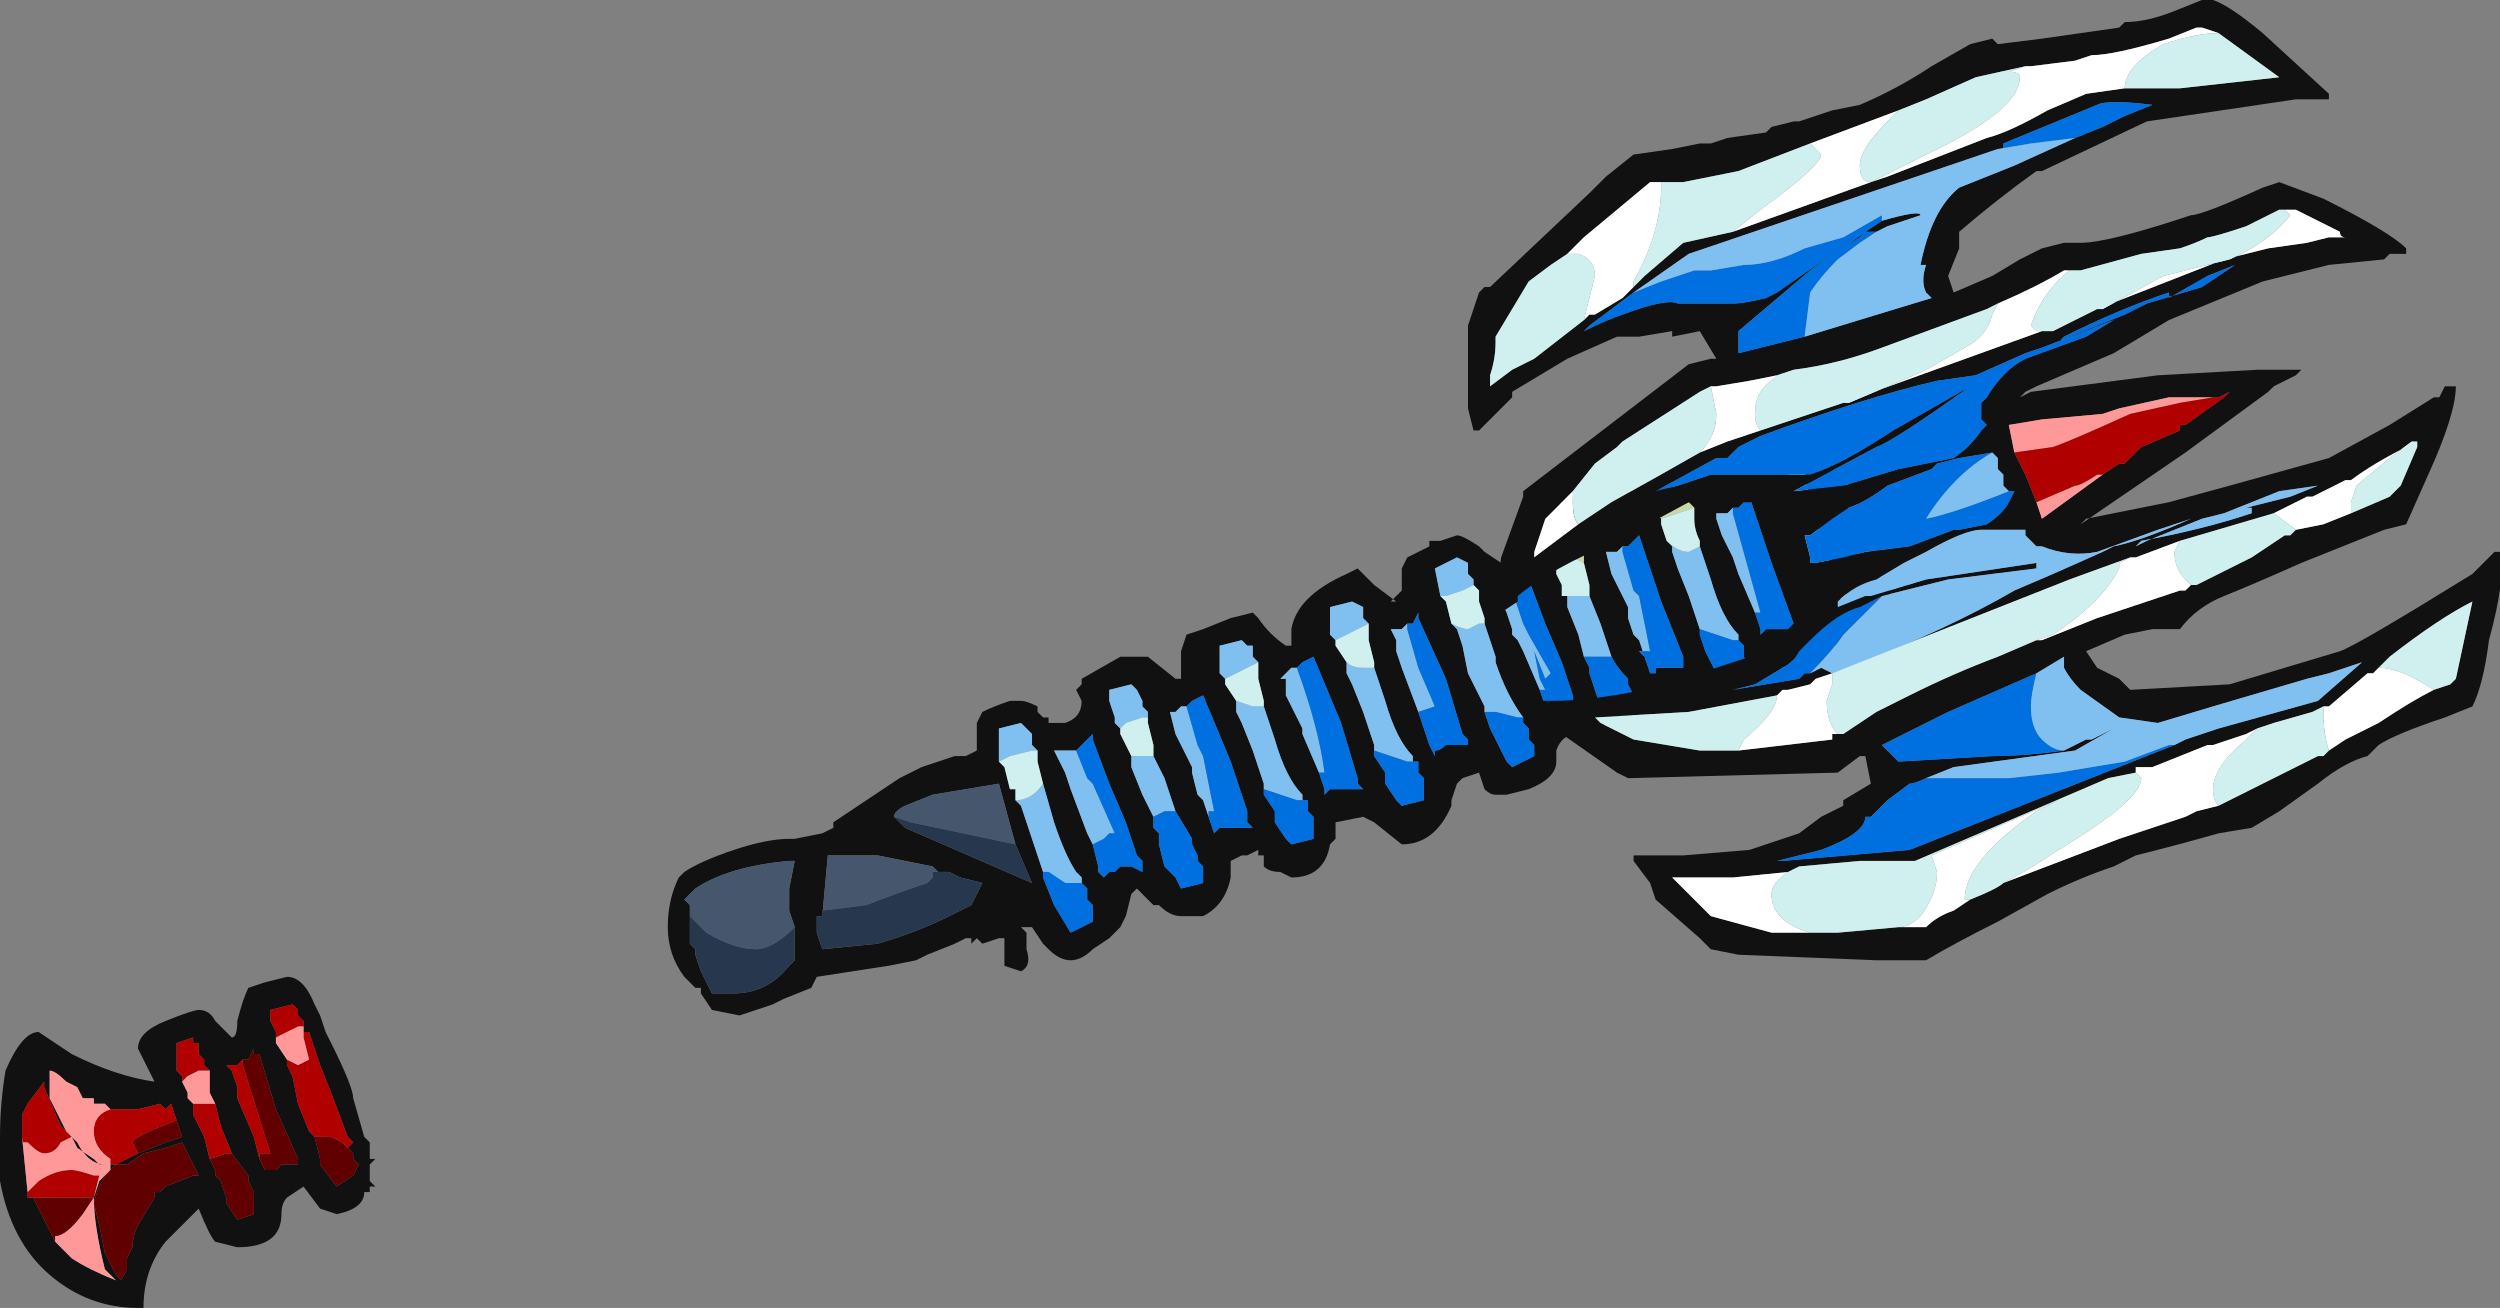 <?xml version="1.0" encoding="UTF-8" standalone="no"?>
<svg xmlns:ffdec="https://www.free-decompiler.com/flash" xmlns:xlink="http://www.w3.org/1999/xlink" ffdec:objectType="frame" height="82.95px" width="158.55px" xmlns="http://www.w3.org/2000/svg">
  <rect width="100%" height="100%" fill="#808080" stroke="none"/>
  <g transform="matrix(1.0, 0.0, 0.0, 1.0, 97.3, 44.45)">
    <use ffdec:characterId="158" height="11.85" transform="matrix(7.0, 0.0, 0.0, 7.0, -97.3, -44.45)" width="22.65" xlink:href="#shape0"/>
  </g>
  <defs>
    <g id="shape0" transform="matrix(1.0, 0.0, 0.0, 1.0, 13.9, 6.35)">
      <path d="M0.45 -1.85 L2.8 -2.1 2.9 -1.35 3.2 -1.05 3.3 -0.7 0.4 0.3 Q0.25 0.3 0.2 0.45 L0.2 0.55 Q0.2 0.7 -0.05 0.8 L-0.25 0.85 -0.35 0.85 Q-0.4 0.85 -0.45 0.8 L-0.5 0.65 -0.65 0.7 -0.7 0.75 -0.75 0.9 -0.75 0.95 Q-0.9 1.3 -1.2 1.3 L-1.45 1.1 -1.55 1.05 -1.8 1.1 -1.8 1.25 -1.85 1.3 Q-1.9 1.6 -2.2 1.6 L-2.3 1.55 Q-2.4 1.55 -2.45 1.5 L-2.45 1.4 -2.5 1.4 -2.5 1.35 -2.6 1.4 -2.65 1.4 -2.75 1.45 -2.75 1.6 Q-2.8 1.85 -3.0 1.95 L-3.2 1.95 Q-3.3 1.95 -3.4 1.85 L-3.45 1.85 -3.6 1.7 -3.65 1.75 -3.7 1.95 -3.75 2.05 -3.85 2.15 -4.0 2.25 Q-4.1 2.35 -4.2 2.35 -4.3 2.35 -4.4 2.25 L-4.45 2.2 -4.55 2.05 -4.65 2.05 -4.6 2.1 -4.6 2.25 Q-4.55 2.4 -4.65 2.45 L-4.8 2.4 -4.8 2.15 -4.85 2.15 -5.0 2.2 -5.05 2.15 -5.1 2.2 -5.1 2.15 -5.15 2.15 -5.25 2.2 -5.5 2.3 -5.6 2.35 -5.85 2.4 -6.5 2.5 -6.55 2.6 -6.8 2.7 -6.9 2.75 -7.2 2.85 -7.45 2.8 -7.55 2.65 -7.55 2.6 -7.6 2.6 -7.7 2.5 Q-7.85 2.3 -7.85 2.05 -7.85 1.8 -7.75 1.6 L-7.7 1.55 Q-7.55 1.45 -7.25 1.35 -6.95 1.25 -6.75 1.25 L-6.7 1.25 -6.45 1.2 -6.35 1.15 -6.35 1.1 -5.75 0.7 -5.55 0.6 -5.25 0.5 -5.15 0.5 -5.05 0.45 -5.05 0.2 -5.0 0.1 Q-4.9 0.05 -4.75 0.0 L-4.65 0.0 Q-4.6 0.0 -4.5 0.05 L-4.5 0.1 -4.45 0.15 -4.4 0.15 -4.4 0.2 -4.25 0.2 Q-4.1 0.15 -4.1 0.0 L-4.15 -0.1 -4.1 -0.15 -4.1 -0.2 -3.75 -0.4 -3.5 -0.4 -3.25 -0.2 -3.2 -0.2 -3.2 -0.45 -3.15 -0.6 -3.0 -0.65 -2.75 -0.75 -2.55 -0.8 -2.5 -0.75 Q-2.4 -0.6 -2.25 -0.5 L-2.2 -0.5 -2.2 -0.65 Q-2.15 -0.95 -1.7 -1.15 L-1.6 -1.2 -1.45 -1.05 -1.25 -0.9 -1.3 -0.9 -1.2 -1.0 -1.2 -1.2 -1.15 -1.3 -0.95 -1.4 -0.95 -1.45 -0.85 -1.45 -0.7 -1.5 Q-0.65 -1.5 -0.5 -1.4 L-0.45 -1.35 -0.3 -1.25 -0.2 -1.3 -0.05 -1.7 0.45 -1.85 M2.0 -0.8 L2.05 -0.65 2.05 -0.6 2.1 -0.65 2.35 -0.65 2.35 -0.7 2.15 -1.25 1.95 -1.85 1.85 -1.75 1.8 -1.75 1.75 -1.7 1.65 -1.7 1.65 -1.65 1.7 -1.5 1.8 -1.3 1.85 -1.15 2.0 -0.8 M2.15 -2.0 L2.2 -1.8 2.5 -1.0 2.85 -0.9 2.5 -1.75 2.45 -2.1 2.15 -2.0 M1.45 -1.75 L1.4 -1.8 1.1 -1.7 1.15 -1.65 1.15 -1.6 1.2 -1.45 1.25 -1.4 1.25 -1.35 1.3 -1.2 1.4 -0.95 1.5 -0.65 1.5 -0.6 1.55 -0.45 1.7 -0.15 1.95 -0.3 1.9 -0.4 1.9 -0.5 1.85 -0.55 1.85 -0.6 Q1.7 -0.75 1.6 -1.1 1.55 -1.25 1.5 -1.4 L1.5 -1.45 Q1.45 -1.55 1.45 -1.65 L1.45 -1.75 M0.8 -1.4 L0.75 -1.35 0.65 -1.35 0.7 -1.15 0.85 -0.85 0.85 -0.75 0.9 -0.6 0.95 -0.55 1.0 -0.4 1.05 -0.25 1.1 -0.25 1.1 -0.3 1.35 -0.3 1.35 -0.4 1.15 -0.9 0.95 -1.5 0.85 -1.4 0.8 -1.4 M0.45 -1.25 L0.45 -1.35 0.2 -1.2 0.2 -1.15 0.25 -1.05 0.25 -0.95 0.3 -0.95 0.3 -0.85 0.4 -0.6 0.45 -0.4 0.5 -0.3 0.5 -0.25 0.6 0.05 0.9 -0.05 0.85 -0.15 0.85 -0.2 Q0.75 -0.3 0.7 -0.4 L0.6 -0.7 0.5 -0.95 0.5 -1.05 0.45 -1.25 M0.05 -0.1 L0.1 0.05 0.35 0.05 0.35 -0.05 0.25 -0.35 0.1 -0.7 -0.05 -1.1 -0.2 -1.0 -0.3 -0.9 -0.25 -0.8 -0.2 -0.65 -0.2 -0.6 -0.15 -0.55 -0.1 -0.45 0.05 -0.1 M-0.45 0.1 L-0.4 0.25 -0.25 0.55 -0.2 0.6 0.0 0.5 0.0 0.4 -0.05 0.35 -0.05 0.25 -0.1 0.2 -0.1 0.15 Q-0.25 -0.05 -0.35 -0.35 L-0.35 -0.4 -0.45 -0.7 -0.45 -0.75 -0.5 -0.9 -0.5 -1.0 -0.55 -1.05 -0.55 -1.1 -0.6 -1.15 -0.6 -1.25 -0.7 -1.3 -0.9 -1.2 -0.85 -0.95 -0.8 -0.9 -0.75 -0.7 -0.7 -0.65 -0.65 -0.5 -0.6 -0.25 -0.45 0.05 -0.45 0.1 M-3.5 0.15 L-3.5 0.1 -3.55 0.05 -3.55 0.0 -3.6 -0.1 -3.65 -0.15 -3.85 -0.1 -3.85 0.0 -3.8 0.15 -3.8 0.2 -3.75 0.25 -3.75 0.3 -3.65 0.5 -3.65 0.6 -3.55 0.85 -3.45 1.05 -3.45 1.15 -3.4 1.2 -3.4 1.3 -3.35 1.5 -3.25 1.6 -3.2 1.7 -3.0 1.65 -3.0 1.5 -3.05 1.45 -3.05 1.4 -3.1 1.3 -3.1 1.25 -3.25 1.0 -3.35 0.7 -3.45 0.5 -3.45 0.4 -3.5 0.2 -3.5 0.15 M-2.95 1.05 L-2.9 1.2 -2.85 1.15 -2.55 1.15 -2.6 1.1 -2.6 1.0 -2.75 0.55 -3.0 -0.05 -3.1 0.0 -3.15 0.05 -3.2 0.05 -3.25 0.1 -3.3 0.1 -3.25 0.3 -3.1 0.6 -3.1 0.65 -3.05 0.85 -3.0 0.9 -2.95 1.05 M-2.5 -0.35 L-2.55 -0.4 -2.55 -0.5 -2.6 -0.5 -2.65 -0.55 -2.85 -0.5 -2.85 -0.25 -2.8 -0.2 -2.8 -0.15 -2.7 0.0 -2.7 0.1 -2.65 0.2 -2.55 0.45 -2.45 0.75 -2.45 0.8 -2.45 0.85 -2.35 1.0 -2.35 1.1 -2.25 1.25 -2.2 1.3 -2.0 1.25 -2.0 1.05 -2.05 1.0 -2.05 0.9 -2.1 0.9 -2.1 0.85 Q-2.25 0.7 -2.35 0.35 L-2.45 0.05 -2.45 0.0 -2.5 -0.2 -2.5 -0.35 M-2.15 -0.3 L-2.2 -0.3 -2.3 -0.2 -2.25 -0.2 -2.25 -0.05 -2.1 0.25 -2.1 0.3 -1.95 0.65 -1.9 0.8 -1.9 0.85 -1.85 0.8 -1.55 0.8 -1.6 0.75 -1.6 0.7 -1.75 0.2 -2.0 -0.4 -2.1 -0.35 -2.15 -0.3 M-1.5 -0.7 L-1.55 -0.75 -1.55 -0.85 -1.65 -0.9 -1.85 -0.85 -1.85 -0.6 -1.8 -0.55 -1.8 -0.5 -1.7 -0.35 -1.7 -0.25 -1.65 -0.15 -1.55 0.1 -1.45 0.4 -1.45 0.45 -1.45 0.5 -1.35 0.65 -1.35 0.75 -1.25 0.9 -1.2 0.95 -1.0 0.9 -1.0 0.7 -1.05 0.65 -1.05 0.55 -1.1 0.55 -1.1 0.5 Q-1.25 0.35 -1.35 0.0 L-1.45 -0.3 -1.45 -0.35 -1.5 -0.55 -1.5 -0.7 M-1.05 0.1 L-0.95 0.4 -0.9 0.5 -0.9 0.45 Q-0.85 0.45 -0.8 0.4 L-0.6 0.4 -0.6 0.35 -0.65 0.3 -0.8 -0.2 -1.05 -0.75 -1.05 -0.8 -1.1 -0.7 -1.15 -0.7 -1.2 -0.65 -1.3 -0.65 -1.25 -0.55 -1.25 -0.45 -1.2 -0.3 -1.05 0.1 M-4.0 1.3 L-3.95 1.5 -3.95 1.55 -3.9 1.6 -3.85 1.55 -3.8 1.55 -3.75 1.5 -3.65 1.5 -3.55 1.55 -3.55 1.45 -3.6 1.4 -3.7 1.1 -3.85 0.75 -4.0 0.35 -4.0 0.3 -4.15 0.45 -4.35 0.45 -4.25 0.65 -4.2 0.8 -4.05 1.2 -4.0 1.3 M-4.45 1.55 L-4.45 1.6 -4.35 1.85 -4.2 2.1 -4.0 2.0 -4.0 1.85 -4.05 1.8 -4.05 1.7 -4.1 1.65 -4.1 1.6 -4.15 1.55 Q-4.25 1.4 -4.35 1.1 L-4.45 0.75 -4.5 0.55 -4.5 0.45 -4.55 0.4 -4.55 0.3 -4.65 0.2 -4.85 0.25 -4.85 0.55 -4.8 0.6 -4.75 0.8 -4.7 0.8 -4.7 0.9 -4.65 0.95 -4.45 1.55 M-6.45 1.95 L-6.5 1.95 -6.5 2.1 -6.45 2.25 -5.95 2.2 Q-5.6 2.1 -5.3 1.95 L-5.1 1.85 -5.0 1.65 -5.2 1.6 -5.3 1.55 -5.4 1.55 -5.45 1.5 -5.95 1.4 -6.4 1.4 -6.45 1.95 M-5.8 1.05 L-5.7 1.15 -4.55 1.65 -4.7 1.3 -4.85 0.75 -5.45 0.85 -5.7 0.95 Q-5.8 1.0 -5.8 1.05 M-6.7 2.05 L-6.75 1.9 -6.75 1.7 -6.7 1.45 -6.75 1.45 Q-7.3 1.5 -7.6 1.7 L-7.7 1.8 -7.65 1.85 -7.65 2.0 -7.65 2.2 -7.6 2.25 -7.6 2.3 -7.55 2.45 -7.45 2.65 -7.25 2.65 Q-6.95 2.65 -6.75 2.4 L-6.7 2.35 -6.7 2.05 M-11.3 2.5 Q-11.15 2.5 -11.05 2.75 L-11.0 2.85 -10.95 3.0 -10.9 3.1 Q-10.7 3.5 -10.7 3.6 L-10.6 3.95 -10.55 4.0 -10.55 4.15 -10.5 4.15 -10.55 4.2 -10.55 4.35 -10.5 4.4 -10.55 4.4 -10.55 4.45 -10.6 4.45 Q-10.6 4.6 -10.85 4.65 L-11.0 4.6 -11.15 4.4 -11.3 4.5 Q-11.35 4.55 -11.35 4.65 -11.35 4.95 -11.75 4.95 L-11.95 4.9 Q-12.0 4.85 -12.1 4.6 L-12.4 4.9 Q-12.6 5.15 -12.6 5.5 L-12.65 5.5 Q-13.1 5.5 -13.45 5.2 -13.8 4.9 -13.9 4.35 L-13.9 3.95 Q-13.9 3.65 -13.85 3.35 -13.7 3.0 -13.55 3.0 L-13.25 3.2 Q-12.85 3.4 -12.5 3.45 L-12.65 3.15 Q-12.65 3.0 -12.4 2.9 -12.15 2.8 -12.1 2.8 -12.0 2.8 -11.95 2.9 L-11.8 3.05 Q-11.75 3.05 -11.75 2.9 -11.7 2.7 -11.65 2.6 L-11.5 2.55 -11.3 2.5 M-11.15 2.95 L-11.15 2.9 -11.2 2.85 -11.2 2.8 -11.25 2.75 -11.45 2.8 -11.45 2.9 -11.4 3.0 -11.4 3.05 -11.4 3.1 -11.3 3.25 -11.3 3.3 -11.25 3.4 -11.2 3.65 -11.1 3.9 -11.05 3.95 -11.0 4.15 -11.0 4.2 -10.85 4.4 -10.7 4.3 -10.65 4.2 -10.7 4.15 -10.7 4.1 -10.75 4.05 -10.7 4.0 -10.75 3.95 -10.9 3.55 -11.0 3.3 -11.1 3.0 -11.15 3.0 -11.15 2.95 M-11.55 4.15 L-11.5 4.25 -11.4 4.25 -11.35 4.2 -11.2 4.2 -11.2 4.15 -11.4 3.7 -11.55 3.2 -11.6 3.2 -11.6 3.15 -11.65 3.25 -11.7 3.25 -11.75 3.3 -11.85 3.3 -11.8 3.35 -11.75 3.5 -11.75 3.6 -11.6 3.95 -11.55 4.15 M-12.9 3.7 L-12.95 3.65 -13.05 3.65 -13.05 3.6 -13.15 3.6 -13.2 3.5 -13.3 3.45 Q-13.4 3.35 -13.45 3.35 L-13.45 3.6 -13.3 3.9 -13.2 4.0 Q-13.1 4.2 -12.95 4.2 L-12.9 4.2 -12.85 4.2 -12.65 4.1 -12.4 4.0 -12.25 3.95 -12.3 3.8 -12.35 3.65 -12.4 3.7 -12.45 3.65 -12.65 3.7 -12.9 3.7 M-13.25 3.95 L-13.35 3.85 -13.5 3.5 -13.5 3.45 -13.65 3.65 -13.7 3.75 -13.7 3.95 -13.65 4.45 -13.65 4.5 -13.6 4.5 -13.4 4.9 -13.25 5.05 Q-13.1 5.15 -12.85 5.25 L-12.95 5.15 Q-13.05 4.75 -13.05 4.5 L-13.0 4.35 -12.9 4.25 -12.9 4.2 -13.0 4.2 -13.05 4.15 -13.2 4.05 -13.25 3.95 M-12.0 3.35 L-12.05 3.3 -12.05 3.25 -12.1 3.2 -12.1 3.1 -12.15 3.1 -12.15 3.05 -12.3 3.1 -12.3 3.35 -12.25 3.4 -12.25 3.45 -12.2 3.55 -12.2 3.6 -12.15 3.65 -12.15 3.75 -12.05 3.95 -12.0 4.15 -11.95 4.25 -11.95 4.3 -11.9 4.35 -11.85 4.5 -11.85 4.55 -11.75 4.7 -11.6 4.65 -11.6 4.45 -11.65 4.35 -11.65 4.3 -11.8 4.1 -11.9 3.85 -11.95 3.65 -12.0 3.55 -12.0 3.35 M-12.15 4.3 L-12.1 4.3 -12.25 4.0 -12.4 4.05 -12.6 4.1 -12.75 4.2 -12.85 4.2 -12.9 4.25 Q-13.0 4.35 -13.05 4.55 L-13.0 4.75 -12.95 5.0 -12.85 5.2 -12.8 5.25 -12.75 5.15 -12.75 5.05 -12.7 4.95 Q-12.7 4.85 -12.65 4.75 L-12.5 4.5 -12.5 4.45 -12.45 4.45 -12.4 4.4 -12.15 4.3" fill="#111111" fill-rule="evenodd" stroke="none"/>
      <path d="M2.9 -1.35 L2.8 -2.1 2.9 -1.35 M2.15 -2.0 L2.45 -2.1 2.15 -2.0 M2.5 -1.75 L2.85 -0.9 2.5 -1.0 2.2 -1.8 2.5 -1.75 M1.15 -1.65 L1.1 -1.7 1.4 -1.8 1.45 -1.75 1.15 -1.65 M0.2 -1.2 L0.45 -1.35 0.45 -1.25 0.35 -1.3 0.25 -1.25 0.2 -1.2" fill="#c7d7a8" fill-rule="evenodd" stroke="none"/>
      <path d="M0.45 -1.85 L-0.05 -1.7 0.45 -1.85 M3.2 -1.05 L2.9 -1.35 2.8 -2.1 3.2 -1.05 M2.85 -0.9 L2.5 -1.0 2.85 -0.9" fill="#a9c27a" fill-rule="evenodd" stroke="none"/>
      <path d="M2.2 -1.8 L2.15 -2.0 2.45 -2.1 2.5 -1.75 2.2 -1.8" fill="#e7f3cb" fill-rule="evenodd" stroke="none"/>
      <path d="M2.0 -0.8 L1.85 -1.15 1.8 -1.3 1.7 -1.5 1.65 -1.65 1.65 -1.7 1.75 -1.7 1.8 -1.75 1.8 -1.7 2.05 -0.8 2.0 -0.8 M1.5 -1.4 Q1.55 -1.25 1.6 -1.1 1.7 -0.75 1.85 -0.6 L1.85 -0.55 1.8 -0.55 1.5 -0.65 1.4 -0.95 1.3 -1.2 1.25 -1.35 1.25 -1.4 1.2 -1.45 Q1.3 -1.35 1.4 -1.35 L1.5 -1.4 M0.8 -1.4 L0.8 -1.35 0.9 -1.0 0.95 -0.95 1.05 -0.45 0.95 -0.45 1.0 -0.4 0.95 -0.55 0.9 -0.6 0.85 -0.75 0.85 -0.85 0.7 -1.15 0.65 -1.35 0.75 -1.35 0.8 -1.4 M0.5 -0.95 L0.6 -0.7 0.7 -0.4 0.45 -0.4 0.4 -0.6 0.3 -0.85 0.3 -0.95 0.5 -0.95 M-0.2 -1.0 L-0.1 -0.7 -0.05 -0.6 0.15 -0.25 0.1 -0.2 0.0 -0.45 0.05 -0.2 0.1 -0.1 0.05 -0.1 -0.1 -0.45 -0.15 -0.55 -0.2 -0.6 -0.2 -0.65 -0.25 -0.8 -0.3 -0.9 -0.2 -1.0 M-0.45 0.1 L-0.45 0.05 -0.6 -0.25 -0.65 -0.5 -0.7 -0.65 -0.75 -0.7 Q-0.65 -0.65 -0.6 -0.65 L-0.5 -0.7 -0.45 -0.7 -0.35 -0.4 -0.35 -0.35 Q-0.25 -0.05 -0.1 0.15 L-0.15 0.15 -0.35 0.1 -0.45 0.1 M-0.85 -0.95 L-0.9 -1.2 -0.7 -1.3 -0.6 -1.25 -0.6 -1.15 -0.55 -1.1 -0.55 -1.05 -0.65 -1.0 -0.8 -0.95 -0.85 -0.95 M-3.75 0.25 L-3.8 0.2 -3.8 0.15 -3.85 0.0 -3.85 -0.1 -3.65 -0.15 -3.6 -0.1 -3.55 0.0 -3.55 0.05 -3.5 0.1 -3.5 0.15 -3.55 0.15 -3.7 0.2 -3.75 0.25 M-3.45 0.5 L-3.35 0.7 -3.25 1.0 -3.35 1.0 -3.45 1.05 -3.55 0.85 -3.65 0.6 -3.65 0.5 -3.45 0.5 M-2.95 1.05 L-3.0 0.9 -3.05 0.85 -3.1 0.65 -3.1 0.6 -3.25 0.3 -3.3 0.1 -3.25 0.1 -3.2 0.05 -3.15 0.05 -3.05 0.4 -3.0 0.5 -2.9 1.0 -2.95 1.0 -2.95 1.05 M-2.8 -0.2 L-2.85 -0.25 -2.85 -0.5 -2.65 -0.55 -2.6 -0.5 -2.55 -0.5 -2.55 -0.4 -2.5 -0.35 -2.8 -0.2 M-2.45 0.05 L-2.35 0.35 Q-2.25 0.7 -2.1 0.85 L-2.1 0.9 -2.15 0.9 -2.45 0.8 -2.45 0.75 -2.55 0.45 -2.65 0.2 -2.7 0.1 -2.7 0.0 -2.55 0.05 -2.45 0.05 M-2.1 0.25 L-2.25 -0.05 -2.25 -0.2 -2.3 -0.2 -2.2 -0.3 -2.15 -0.3 Q-1.95 0.25 -1.9 0.65 L-1.95 0.65 -2.1 0.3 -2.1 0.25 M-1.5 -0.7 L-1.8 -0.55 -1.85 -0.6 -1.85 -0.85 -1.65 -0.9 -1.55 -0.85 -1.55 -0.75 -1.5 -0.7 M-1.7 -0.35 Q-1.65 -0.3 -1.55 -0.3 L-1.45 -0.3 -1.35 0.0 Q-1.25 0.35 -1.1 0.5 L-1.1 0.55 -1.15 0.55 -1.45 0.45 -1.45 0.4 -1.55 0.1 -1.65 -0.15 -1.7 -0.25 -1.7 -0.35 M-1.05 0.1 L-1.2 -0.3 -1.25 -0.45 -1.25 -0.55 -1.3 -0.65 -1.2 -0.65 -1.15 -0.7 -1.15 -0.65 -1.05 -0.3 -0.9 0.05 -1.05 0.1 M-4.0 1.3 L-4.05 1.2 -4.2 0.8 -4.25 0.65 -4.35 0.45 -4.15 0.45 -4.05 0.7 -4.0 0.75 -3.8 1.2 -3.85 1.2 -3.9 1.25 -4.0 1.3 M-4.45 1.55 L-4.65 0.95 -4.7 0.9 Q-4.55 0.9 -4.45 0.75 L-4.35 1.1 Q-4.25 1.4 -4.15 1.55 L-4.1 1.6 -4.1 1.65 -4.25 1.65 -4.4 1.55 -4.45 1.55 M-4.85 0.55 L-4.85 0.25 -4.65 0.2 -4.55 0.3 -4.55 0.4 -4.5 0.45 -4.55 0.45 -4.75 0.5 -4.85 0.55" fill="#80c0f0" fill-rule="evenodd" stroke="none"/>
      <path d="M1.45 -1.75 L1.45 -1.65 Q1.45 -1.55 1.5 -1.45 L1.5 -1.4 1.4 -1.35 Q1.3 -1.35 1.2 -1.45 L1.15 -1.6 1.15 -1.65 1.45 -1.75 M0.45 -1.25 L0.5 -1.05 0.5 -0.95 0.3 -0.95 0.25 -0.95 0.25 -1.05 0.2 -1.15 0.2 -1.2 0.25 -1.25 0.35 -1.3 0.45 -1.25 M-0.75 -0.7 L-0.8 -0.9 -0.85 -0.95 -0.8 -0.95 -0.65 -1.0 -0.55 -1.05 -0.5 -1.0 -0.5 -0.9 -0.45 -0.75 -0.45 -0.7 -0.5 -0.7 -0.6 -0.65 Q-0.65 -0.65 -0.75 -0.7 M-3.5 0.15 L-3.5 0.2 -3.45 0.4 -3.45 0.5 -3.65 0.5 -3.75 0.3 -3.75 0.25 -3.7 0.2 -3.55 0.15 -3.5 0.15 M-2.5 -0.35 L-2.5 -0.2 -2.45 0.0 -2.45 0.05 -2.55 0.05 -2.7 0.0 -2.8 -0.15 -2.8 -0.2 -2.5 -0.35 M-1.8 -0.55 L-1.5 -0.7 -1.5 -0.55 -1.45 -0.35 -1.45 -0.3 -1.55 -0.3 Q-1.65 -0.3 -1.7 -0.35 L-1.8 -0.5 -1.8 -0.55 M-4.7 0.9 L-4.7 0.8 -4.75 0.8 -4.8 0.6 -4.85 0.55 -4.75 0.5 -4.55 0.45 -4.5 0.45 -4.5 0.55 -4.45 0.75 Q-4.55 0.9 -4.7 0.9" fill="#d0f0f0" fill-rule="evenodd" stroke="none"/>
      <path d="M1.8 -1.75 L1.85 -1.75 1.95 -1.85 2.15 -1.25 2.35 -0.7 2.35 -0.65 2.1 -0.65 2.05 -0.6 2.05 -0.65 2.0 -0.8 2.05 -0.8 1.8 -1.7 1.8 -1.75 M1.85 -0.55 L1.9 -0.5 1.9 -0.4 1.95 -0.3 1.7 -0.15 1.55 -0.45 1.5 -0.6 1.5 -0.65 1.8 -0.55 1.85 -0.55 M1.0 -0.4 L0.95 -0.45 1.05 -0.45 0.95 -0.95 0.9 -1.0 0.8 -1.35 0.8 -1.4 0.85 -1.4 0.95 -1.5 1.15 -0.9 1.35 -0.4 1.35 -0.3 1.1 -0.3 1.1 -0.25 1.05 -0.25 1.0 -0.4 M0.7 -0.4 Q0.75 -0.3 0.85 -0.2 L0.85 -0.15 0.9 -0.05 0.6 0.05 0.5 -0.25 0.5 -0.3 0.45 -0.4 0.7 -0.4 M0.05 -0.1 L0.1 -0.1 0.05 -0.2 0.0 -0.45 0.1 -0.2 0.15 -0.25 -0.05 -0.6 -0.1 -0.7 -0.2 -1.0 -0.05 -1.1 0.1 -0.7 0.25 -0.35 0.35 -0.05 0.35 0.05 0.1 0.05 0.05 -0.1 M-0.1 0.15 L-0.1 0.2 -0.05 0.25 -0.05 0.35 0.0 0.4 0.0 0.5 -0.2 0.6 -0.25 0.55 -0.4 0.25 -0.45 0.1 -0.35 0.1 -0.15 0.15 -0.1 0.15 M-3.25 1.0 L-3.1 1.25 -3.1 1.3 -3.05 1.4 -3.05 1.45 -3.0 1.5 -3.0 1.65 -3.2 1.7 -3.25 1.6 -3.35 1.5 -3.4 1.3 -3.4 1.2 -3.45 1.15 -3.45 1.05 -3.35 1.0 -3.25 1.0 M-3.15 0.05 L-3.1 0.0 -3.0 -0.05 -2.75 0.55 -2.6 1.0 -2.6 1.1 -2.55 1.15 -2.85 1.15 -2.9 1.2 -2.95 1.05 -2.95 1.0 -2.9 1.0 -3.0 0.5 -3.05 0.4 -3.15 0.05 M-2.1 0.9 L-2.05 0.9 -2.05 1.0 -2.0 1.05 -2.0 1.25 -2.2 1.3 -2.25 1.25 -2.35 1.1 -2.35 1.0 -2.45 0.85 -2.45 0.8 -2.15 0.9 -2.1 0.9 M-1.95 0.65 L-1.9 0.65 Q-1.95 0.25 -2.15 -0.3 L-2.1 -0.35 -2.0 -0.4 -1.75 0.2 -1.6 0.7 -1.6 0.75 -1.55 0.8 -1.85 0.8 -1.9 0.85 -1.9 0.8 -1.95 0.65 M-1.15 -0.7 L-1.1 -0.7 -1.05 -0.8 -1.05 -0.75 -0.8 -0.2 -0.65 0.3 -0.6 0.35 -0.6 0.4 -0.8 0.4 Q-0.85 0.45 -0.9 0.45 L-0.9 0.5 -0.95 0.4 -1.05 0.1 -0.9 0.05 -1.05 -0.3 -1.15 -0.65 -1.15 -0.7 M-1.1 0.55 L-1.05 0.55 -1.05 0.65 -1.0 0.7 -1.0 0.9 -1.2 0.95 -1.25 0.9 -1.35 0.75 -1.35 0.65 -1.45 0.5 -1.45 0.45 -1.15 0.55 -1.1 0.55 M-4.15 0.45 L-4.0 0.3 -4.0 0.35 -3.85 0.75 -3.7 1.1 -3.6 1.4 -3.55 1.45 -3.55 1.55 -3.65 1.5 -3.75 1.5 -3.8 1.55 -3.85 1.55 -3.9 1.6 -3.95 1.55 -3.95 1.5 -4.0 1.3 -3.9 1.25 -3.85 1.2 -3.8 1.2 -4.0 0.75 -4.05 0.7 -4.15 0.45 M-4.1 1.65 L-4.05 1.7 -4.05 1.8 -4.0 1.85 -4.0 2.0 -4.2 2.1 -4.35 1.85 -4.45 1.6 -4.45 1.55 -4.4 1.55 -4.25 1.65 -4.1 1.65" fill="#0070e0" fill-rule="evenodd" stroke="none"/>
      <path d="M-10.75 4.05 L-10.7 4.1 -10.7 4.15 -10.65 4.2 -10.7 4.3 -10.85 4.4 -11.0 4.2 -11.0 4.15 -11.05 3.95 -10.9 3.95 -10.8 4.0 -10.75 4.05 M-11.7 3.25 L-11.65 3.25 -11.6 3.15 -11.6 3.2 -11.55 3.2 -11.4 3.7 -11.2 4.15 -11.2 4.2 -11.35 4.2 -11.4 4.25 -11.5 4.25 -11.55 4.15 -11.55 4.1 -11.45 4.1 -11.7 3.3 -11.7 3.25 M-12.3 3.8 L-12.25 3.95 -12.4 4.0 -12.65 4.1 -12.7 4.0 Q-12.7 3.95 -12.3 3.8 M-13.4 4.9 L-13.6 4.5 -13.05 4.5 -13.15 4.65 Q-13.3 4.85 -13.4 4.85 L-13.4 4.9 M-11.8 4.1 L-11.65 4.3 -11.65 4.35 -11.6 4.45 -11.6 4.65 -11.75 4.7 -11.85 4.55 -11.85 4.5 -11.9 4.35 -11.95 4.3 -11.95 4.25 -12.0 4.15 -11.85 4.1 -11.8 4.1 M-12.15 4.3 L-12.4 4.4 -12.45 4.45 -12.5 4.45 -12.5 4.5 -12.65 4.75 Q-12.7 4.85 -12.7 4.95 L-12.75 5.05 -12.75 5.15 -12.8 5.25 -12.85 5.2 -12.95 5.0 -13.0 4.75 -13.05 4.55 Q-13.0 4.35 -12.9 4.25 L-12.85 4.2 -12.75 4.2 -12.6 4.1 -12.4 4.05 -12.25 4.0 -12.1 4.3 -12.15 4.3" fill="#600000" fill-rule="evenodd" stroke="none"/>
      <path d="M-11.4 3.05 L-11.4 3.0 -11.45 2.9 -11.45 2.8 -11.25 2.75 -11.2 2.8 -11.2 2.85 -11.15 2.9 -11.15 2.95 -11.2 2.95 -11.4 3.05 M-11.1 3.0 L-11.0 3.3 -10.9 3.55 -10.75 3.95 -10.7 4.0 -10.75 4.05 -10.8 4.0 -10.9 3.95 -11.05 3.95 -11.1 3.9 -11.2 3.65 -11.25 3.4 -11.3 3.3 -11.3 3.25 -11.2 3.3 -11.1 3.25 -11.15 3.05 -11.15 3.0 -11.1 3.0 M-11.55 4.15 L-11.6 3.95 -11.75 3.6 -11.75 3.5 -11.8 3.35 -11.85 3.3 -11.75 3.3 -11.7 3.25 -11.7 3.3 -11.45 4.1 -11.55 4.1 -11.55 4.15 M-12.9 3.7 L-12.65 3.7 -12.45 3.65 -12.4 3.7 -12.35 3.65 -12.3 3.8 Q-12.7 3.95 -12.7 4.0 L-12.65 4.1 -12.85 4.2 -12.9 4.2 -12.9 4.15 Q-13.05 4.05 -13.05 3.9 -13.05 3.75 -12.9 3.7 M-13.7 3.95 L-13.7 3.75 -13.65 3.65 -13.5 3.45 -13.5 3.5 -13.35 3.85 -13.25 3.95 -13.35 4.0 Q-13.4 4.1 -13.5 4.1 -13.55 4.1 -13.65 4.0 L-13.7 4.0 -13.7 3.95 M-13.6 4.5 L-13.65 4.5 -13.65 4.45 -13.55 4.35 Q-13.4 4.25 -13.25 4.25 -13.2 4.25 -13.05 4.3 L-13.0 4.3 -13.05 4.5 -13.6 4.5 M-12.25 3.45 L-12.25 3.4 -12.3 3.35 -12.3 3.1 -12.15 3.05 -12.15 3.1 -12.1 3.1 -12.1 3.2 -12.05 3.25 -12.05 3.3 -12.0 3.35 -12.1 3.35 -12.2 3.4 -12.25 3.45 M-11.95 3.65 L-11.9 3.85 -11.8 4.1 -11.85 4.1 -12.0 4.15 -12.05 3.95 -12.15 3.75 -12.15 3.65 -11.95 3.65" fill="#b00000" fill-rule="evenodd" stroke="none"/>
      <path d="M-11.15 2.95 L-11.15 3.0 -11.1 3.0 -11.15 3.0 -11.15 3.05 -11.1 3.25 -11.2 3.3 -11.3 3.25 -11.4 3.1 -11.4 3.05 -11.2 2.95 -11.15 2.95 M-12.9 4.2 L-12.95 4.2 Q-13.1 4.2 -13.2 4.0 L-13.3 3.9 -13.45 3.6 -13.45 3.35 Q-13.4 3.35 -13.3 3.45 L-13.2 3.5 -13.15 3.6 -13.05 3.6 -13.05 3.65 -12.95 3.65 -12.9 3.7 Q-13.05 3.75 -13.05 3.9 -13.05 4.05 -12.9 4.15 L-12.9 4.2 -12.9 4.25 -13.0 4.35 -13.05 4.5 Q-13.05 4.75 -12.95 5.15 L-12.85 5.25 Q-13.1 5.15 -13.25 5.05 L-13.4 4.9 -13.4 4.85 Q-13.3 4.85 -13.15 4.65 L-13.05 4.5 -13.0 4.3 -13.05 4.3 Q-13.2 4.25 -13.25 4.25 -13.4 4.25 -13.55 4.35 L-13.65 4.45 -13.7 3.95 -13.7 4.0 -13.65 4.0 Q-13.55 4.1 -13.5 4.1 -13.4 4.1 -13.35 4.0 L-13.25 3.95 -13.2 4.05 -13.05 4.15 -13.0 4.2 -12.9 4.2 M-12.0 3.35 L-12.0 3.55 -11.95 3.65 -12.15 3.65 -12.2 3.6 -12.2 3.55 -12.25 3.45 -12.2 3.4 -12.1 3.35 -12.0 3.35" fill="#ff9999" fill-rule="evenodd" stroke="none"/>
      <path d="M-5.4 1.55 L-5.45 1.55 -5.45 1.6 -5.5 1.65 Q-5.8 1.75 -6.05 1.85 L-6.45 1.9 -6.45 1.95 -6.4 1.4 -5.95 1.4 -5.45 1.5 -5.4 1.55 M-4.7 1.3 L-5.65 1.1 -5.8 1.05 Q-5.8 1.0 -5.7 0.95 L-5.45 0.85 -4.85 0.75 -4.7 1.3 M-7.65 2.0 L-7.65 1.85 -7.7 1.8 -7.6 1.7 Q-7.3 1.5 -6.75 1.45 L-6.7 1.45 -6.75 1.7 -6.75 1.9 -6.7 2.05 Q-6.9 2.25 -7.05 2.25 -7.25 2.25 -7.5 2.1 L-7.65 1.95 -7.65 2.0" fill="#46576d" fill-rule="evenodd" stroke="none"/>
      <path d="M-6.45 1.95 L-6.45 1.9 -6.05 1.85 Q-5.8 1.75 -5.5 1.65 L-5.45 1.6 -5.45 1.55 -5.4 1.55 -5.3 1.55 -5.2 1.6 -5.0 1.65 -5.1 1.85 -5.3 1.95 Q-5.6 2.1 -5.95 2.2 L-6.45 2.25 -6.5 2.1 -6.5 1.95 -6.45 1.95 M-4.7 1.3 L-4.55 1.65 -5.7 1.15 -5.8 1.05 -5.65 1.1 -4.7 1.3 M-6.7 2.05 L-6.7 2.35 -6.75 2.4 Q-6.95 2.65 -7.25 2.65 L-7.45 2.65 -7.55 2.45 -7.6 2.3 -7.6 2.25 -7.65 2.2 -7.65 2.0 -7.65 1.95 -7.5 2.1 Q-7.25 2.25 -7.05 2.25 -6.9 2.25 -6.7 2.05" fill="#27384e" fill-rule="evenodd" stroke="none"/>
      <path d="M6.2 -6.05 L6.05 -6.1 6.0 -6.1 5.75 -6.0 Q5.25 -5.85 5.05 -5.85 L4.9 -5.8 4.5 -5.75 4.45 -5.75 4.0 -5.65 3.55 -5.45 3.3 -5.35 2.5 -5.05 1.85 -4.8 1.35 -4.7 1.15 -4.7 1.05 -4.7 0.45 -4.2 0.3 -4.05 0.15 -3.95 -0.05 -3.8 -0.35 -3.3 -0.35 -3.25 Q-0.35 -3.1 -0.4 -2.95 L-0.4 -2.85 -0.2 -3.0 0.0 -3.1 0.45 -3.45 0.5 -3.5 0.55 -3.5 0.8 -3.65 0.9 -3.75 1.0 -3.85 1.35 -4.15 1.8 -4.25 3.05 -4.7 3.2 -4.75 4.1 -5.1 Q4.3 -5.15 4.65 -5.35 L5.0 -5.5 5.35 -5.55 5.85 -5.55 6.75 -5.65 6.2 -6.05 M4.9 -5.1 L5.15 -5.2 5.35 -5.3 5.6 -5.4 Q5.2 -5.45 5.1 -5.4 L4.25 -5.05 4.25 -5.0 4.2 -5.0 1.4 -4.05 0.9 -3.7 0.5 -3.4 0.45 -3.35 Q0.65 -3.45 0.8 -3.5 1.2 -3.65 1.3 -3.6 L1.8 -3.6 Q1.9 -3.6 2.1 -3.65 L2.2 -3.7 2.7 -4.05 2.5 -3.9 1.85 -3.35 1.85 -3.15 2.45 -3.3 3.6 -3.65 3.55 -3.7 Q3.5 -3.8 3.55 -3.95 L3.5 -3.95 Q3.6 -4.45 3.85 -4.65 L4.35 -4.85 4.9 -5.1 M5.3 -6.1 L5.35 -6.15 Q5.55 -6.15 5.8 -6.25 L6.05 -6.35 6.15 -6.35 Q6.3 -6.3 6.6 -6.05 L7.2 -5.5 7.2 -5.45 6.9 -5.45 5.55 -5.25 4.6 -4.8 4.55 -4.8 Q4.2 -4.55 3.85 -4.25 L3.85 -4.1 3.75 -3.85 3.8 -3.7 4.15 -3.85 4.4 -4.0 4.6 -4.1 4.8 -4.15 4.95 -4.15 Q5.2 -4.15 5.95 -4.4 6.05 -4.4 6.6 -4.65 L6.75 -4.7 7.15 -4.55 Q7.75 -4.25 7.9 -4.1 L7.9 -4.05 7.75 -4.05 7.7 -4.0 7.2 -3.95 6.6 -3.8 5.75 -3.45 5.25 -3.15 4.55 -2.85 4.45 -2.8 4.4 -2.75 4.5 -2.8 5.65 -2.95 6.55 -3.0 6.95 -3.0 6.9 -2.95 6.7 -2.85 6.65 -2.8 5.9 -2.25 4.95 -1.6 5.0 -1.65 5.75 -1.8 6.3 -1.95 7.2 -2.2 7.75 -2.5 8.15 -2.75 8.2 -2.75 8.25 -2.85 8.35 -2.85 Q8.35 -2.6 8.1 -2.05 L7.9 -1.6 7.7 -1.55 6.95 -1.25 Q6.5 -1.05 6.25 -0.95 6.0 -0.85 5.85 -0.65 L5.6 -0.65 5.35 -0.6 5.0 -0.45 5.1 -0.3 5.3 -0.2 5.4 -0.1 6.3 -0.15 7.3 -0.45 Q7.45 -0.5 8.5 -1.15 L8.55 -1.2 Q8.65 -1.3 8.7 -1.35 L8.75 -1.35 8.75 -1.3 Q8.8 -1.1 8.65 -0.55 8.6 -0.15 8.5 0.05 L8.25 0.15 Q7.8 0.3 7.65 0.4 L7.55 0.5 Q7.35 0.55 7.1 0.75 L6.75 1.0 6.5 1.15 6.2 1.2 Q5.85 1.3 5.45 1.4 L5.25 1.5 Q4.95 1.6 4.65 1.75 L4.2 2.0 Q3.8 2.2 3.55 2.35 L3.1 2.35 1.85 2.3 1.6 2.25 1.5 2.15 1.1 1.8 1.05 1.65 0.9 1.45 0.9 1.4 1.35 1.4 1.95 1.35 2.4 1.2 2.6 1.05 2.8 0.95 2.8 0.9 3.05 0.75 3.0 0.5 2.95 0.5 2.75 0.65 0.85 0.7 0.75 0.65 0.25 0.3 0.0 0.05 0.05 0.0 0.15 0.0 Q0.6 0.0 1.2 -0.15 L1.95 -0.4 2.2 -0.55 2.4 -0.75 Q2.4 -1.05 2.3 -1.3 L2.05 -1.8 1.9 -1.8 1.75 -1.85 1.45 -1.8 1.4 -1.8 0.75 -1.45 Q0.15 -1.2 -0.15 -0.95 L-0.15 -0.9 -0.3 -0.8 -0.35 -0.9 -0.3 -1.3 -0.1 -1.85 -0.1 -1.9 1.4 -3.05 1.6 -3.1 1.65 -3.1 1.5 -3.35 1.25 -3.3 1.25 -3.35 0.95 -3.3 0.75 -3.3 0.3 -3.1 -0.2 -2.8 -0.2 -2.75 -0.5 -2.45 -0.55 -2.45 -0.6 -2.65 -0.6 -3.4 -0.5 -3.7 -0.45 -3.75 -0.4 -3.75 0.5 -4.6 0.65 -4.75 0.9 -4.95 1.25 -5.0 1.5 -5.05 1.6 -5.05 1.75 -5.1 2.1 -5.15 2.15 -5.2 2.35 -5.25 2.4 -5.25 2.7 -5.35 2.95 -5.4 Q3.3 -5.55 3.6 -5.75 L3.95 -5.95 4.15 -6.0 4.2 -5.95 4.6 -6.0 5.3 -6.1 M3.15 -4.35 Q3.5 -4.45 3.5 -4.4 L3.2 -4.3 3.1 -4.25 3.0 -4.25 2.8 -4.1 2.95 -4.2 3.0 -4.25 3.15 -4.35 M4.2 -3.6 L4.1 -3.55 3.15 -3.2 Q2.75 -3.05 2.35 -3.0 L2.2 -2.95 1.95 -2.9 1.65 -2.85 1.6 -2.85 1.5 -2.8 0.8 -2.35 0.75 -2.3 0.55 -2.15 0.35 -1.9 0.1 -1.65 0.0 -1.35 0.0 -1.3 0.4 -1.6 0.7 -1.8 Q1.15 -2.05 1.5 -2.25 L1.75 -2.35 2.05 -2.45 2.8 -2.7 4.6 -3.35 4.7 -3.35 5.1 -3.55 6.25 -4.0 6.65 -4.1 7.0 -4.15 7.2 -4.2 7.35 -4.2 Q7.3 -4.2 7.3 -4.25 L6.9 -4.45 6.8 -4.45 6.75 -4.45 Q6.65 -4.4 6.45 -4.3 6.15 -4.2 6.1 -4.2 6.0 -4.15 5.85 -4.1 L5.5 -4.05 4.95 -3.9 4.85 -3.9 4.8 -3.9 Q4.55 -3.75 4.2 -3.6 M5.75 -3.65 L5.75 -3.7 Q5.3 -3.55 4.8 -3.3 L4.75 -3.25 4.85 -3.3 5.35 -3.5 5.55 -3.6 6.05 -3.75 6.35 -3.95 6.1 -3.85 5.75 -3.65 M1.95 -2.35 L1.85 -2.3 1.75 -2.2 1.65 -2.2 1.1 -1.9 1.3 -1.95 1.6 -2.05 2.5 -2.05 Q2.8 -2.15 3.25 -2.45 L3.95 -2.85 Q3.25 -2.35 3.1 -2.3 L2.35 -1.9 2.8 -1.95 3.3 -2.1 3.8 -2.2 Q3.95 -2.3 4.05 -2.45 L4.1 -2.5 4.05 -2.55 4.05 -2.7 4.1 -2.75 Q4.25 -3.0 4.45 -3.1 L5.0 -3.3 5.25 -3.45 4.6 -3.2 4.45 -3.15 4.0 -2.95 3.65 -2.9 Q3.0 -2.75 2.05 -2.4 L1.95 -2.35 M4.15 -2.25 L3.85 -2.2 3.65 -2.15 3.6 -2.1 3.2 -1.95 Q3.0 -1.8 2.85 -1.75 L2.7 -1.65 2.5 -1.5 2.45 -1.5 2.5 -1.3 2.5 -1.25 2.55 -1.25 2.8 -1.3 3.0 -1.35 3.4 -1.4 3.8 -1.55 3.85 -1.55 4.1 -1.6 Q4.25 -1.7 4.3 -1.8 L4.35 -1.9 4.3 -1.9 4.25 -1.95 4.25 -2.05 4.2 -2.1 4.2 -2.2 4.15 -2.25 M3.15 -0.95 L2.95 -0.85 Q2.75 -0.8 2.5 -0.55 L2.4 -0.45 Q2.35 -0.35 2.25 -0.3 L2.0 -0.15 1.8 -0.1 2.4 -0.2 2.45 -0.25 2.5 -0.25 2.6 -0.3 2.7 -0.25 2.85 -0.3 Q3.75 -0.65 4.35 -1.0 L4.7 -1.15 5.15 -1.35 5.25 -1.4 Q5.5 -1.45 5.95 -1.65 L5.65 -1.55 5.1 -1.35 Q4.85 -1.3 4.6 -1.4 L4.55 -1.4 4.45 -1.5 4.45 -1.55 4.05 -1.55 Q3.9 -1.55 3.55 -1.35 L3.35 -1.25 3.1 -1.1 Q2.9 -1.05 2.75 -0.9 L2.75 -0.85 3.0 -0.95 3.05 -0.95 3.55 -1.1 4.55 -1.25 4.55 -1.2 3.75 -1.1 3.15 -0.95 M1.85 0.45 L2.7 0.35 2.7 0.3 2.75 0.3 2.8 0.3 3.1 0.1 Q3.3 0.0 3.4 -0.05 3.8 -0.25 4.2 -0.4 L4.55 -0.55 4.6 -0.55 5.1 -0.75 5.85 -1.0 5.9 -1.0 5.95 -1.05 6.0 -1.05 6.5 -1.3 6.8 -1.5 6.85 -1.5 6.9 -1.55 7.15 -1.6 7.4 -1.7 7.75 -1.85 7.85 -1.95 8.0 -2.3 8.0 -2.35 7.95 -2.35 7.9 -2.3 Q7.6 -2.15 7.4 -2.0 L7.35 -2.0 7.05 -1.85 7.0 -1.85 6.7 -1.7 5.85 -1.45 5.45 -1.3 5.4 -1.3 4.85 -1.1 2.7 -0.25 2.55 -0.2 2.5 -0.15 2.3 -0.1 2.25 -0.1 2.2 -0.05 1.4 0.1 0.55 0.15 0.6 0.2 0.9 0.35 1.5 0.45 1.85 0.45 M4.35 -2.25 L4.45 -2.05 4.55 -1.8 4.6 -1.65 5.15 -2.05 5.3 -2.15 5.35 -2.15 5.5 -2.3 5.85 -2.45 5.85 -2.5 5.9 -2.5 6.25 -2.75 6.3 -2.8 6.2 -2.75 6.15 -2.75 5.75 -2.75 5.3 -2.65 5.15 -2.6 4.6 -2.55 4.3 -2.5 4.35 -2.25 M5.5 -1.45 Q6.05 -1.55 6.5 -1.7 L6.5 -1.75 6.45 -1.75 6.85 -1.85 7.1 -1.95 6.75 -1.9 6.25 -1.7 6.05 -1.65 5.55 -1.45 5.45 -1.4 5.5 -1.45 M5.8 0.4 L5.9 0.35 6.2 0.25 7.1 0.0 7.5 -0.35 7.2 -0.25 7.0 -0.2 6.15 0.05 5.65 0.2 5.3 0.15 4.95 -0.1 Q4.85 -0.2 4.8 -0.3 L4.8 -0.4 4.55 -0.25 3.75 0.1 3.15 0.4 3.3 0.55 4.15 0.5 Q4.45 0.5 4.8 0.45 L5.0 0.35 5.05 0.35 5.25 0.25 4.9 0.45 3.8 0.6 3.55 0.7 Q3.45 0.75 3.4 0.75 L3.2 0.9 3.05 1.05 3.0 1.05 Q3.0 1.2 2.6 1.35 L2.2 1.45 2.25 1.45 3.4 1.35 5.8 0.4 M7.65 -0.3 L7.6 -0.25 7.55 -0.25 7.2 0.05 7.15 0.05 7.05 0.1 6.7 0.2 6.55 0.25 6.45 0.3 6.15 0.4 6.1 0.4 5.6 0.6 5.45 0.6 5.45 0.65 5.2 0.7 3.45 1.45 2.95 1.45 2.4 1.5 2.3 1.55 1.8 1.6 1.25 1.6 1.3 1.65 Q1.45 1.8 1.55 1.9 L1.6 1.95 2.15 2.1 2.5 2.1 2.75 2.1 3.3 2.05 3.55 2.05 Q3.65 1.95 3.8 1.9 L3.95 1.8 Q4.2 1.7 4.25 1.65 L5.3 1.25 5.9 1.05 6.0 1.0 6.2 0.95 7.1 0.5 7.15 0.5 7.2 0.45 7.35 0.35 7.65 0.2 Q7.95 0.0 8.15 -0.1 L8.3 -0.15 8.35 -0.2 8.5 -0.9 Q8.2 -0.75 7.75 -0.4 L7.65 -0.3" fill="#111111" fill-rule="evenodd" stroke="none"/>
      <path d="M4.45 -5.75 L4.5 -5.75 4.9 -5.8 5.05 -5.85 Q5.25 -5.85 5.75 -6.0 L6.0 -6.1 6.05 -6.1 6.2 -6.05 Q6.0 -6.05 5.7 -5.95 5.35 -5.75 5.35 -5.55 L5.0 -5.5 4.65 -5.35 Q4.3 -5.15 4.1 -5.1 L3.2 -4.75 3.05 -4.7 3.55 -4.95 Q4.4 -5.35 4.4 -5.65 4.4 -5.7 4.3 -5.7 L4.45 -5.75 M3.3 -5.35 L3.2 -5.25 Q2.95 -5.0 2.95 -4.85 2.95 -4.7 3.05 -4.7 L1.8 -4.25 2.05 -4.45 Q2.6 -4.85 2.6 -4.95 L2.5 -5.05 3.3 -5.35 M0.9 -3.75 L0.8 -3.65 0.55 -3.5 0.5 -3.5 0.45 -3.45 0.55 -3.85 Q0.55 -4.0 0.4 -4.05 L0.3 -4.05 0.45 -4.2 1.05 -4.7 1.15 -4.7 1.15 -4.65 Q1.15 -4.25 0.9 -3.8 L0.9 -3.75 M2.2 -2.95 L2.15 -2.9 Q2.0 -2.8 2.0 -2.6 2.0 -2.5 2.05 -2.45 L1.75 -2.35 1.5 -2.25 Q1.65 -2.4 1.65 -2.6 L1.6 -2.85 1.65 -2.85 1.95 -2.9 2.2 -2.95 M2.8 -2.7 L2.85 -2.7 Q3.45 -2.95 3.55 -3.0 L3.9 -3.2 Q4.1 -3.3 4.15 -3.5 L4.2 -3.6 Q4.55 -3.75 4.8 -3.9 L4.85 -3.9 Q4.6 -3.7 4.5 -3.4 L4.55 -3.35 4.7 -3.35 4.6 -3.35 2.8 -2.7 M6.8 -4.45 L6.9 -4.45 7.3 -4.25 Q7.3 -4.2 7.35 -4.2 L7.2 -4.2 7.0 -4.15 6.65 -4.1 6.25 -4.0 5.1 -3.55 5.15 -3.55 5.7 -3.85 6.3 -4.0 Q6.65 -4.15 6.85 -4.4 L6.8 -4.45 M0.35 -1.9 L0.35 -1.8 Q0.35 -1.65 0.4 -1.6 L0.0 -1.3 0.0 -1.35 0.1 -1.65 0.35 -1.9 M1.85 0.45 L1.9 0.35 Q2.2 0.1 2.2 -0.05 L2.25 -0.1 2.3 -0.1 2.5 -0.15 2.55 -0.2 2.7 -0.25 2.7 -0.15 2.65 0.0 Q2.65 0.2 2.75 0.3 L2.7 0.3 2.7 0.35 1.85 0.45 M4.55 -0.55 L4.7 -0.6 Q5.15 -0.9 5.3 -1.2 L5.3 -1.25 5.4 -1.3 5.45 -1.3 5.85 -1.45 5.8 -1.35 Q5.8 -1.2 5.9 -1.1 L5.95 -1.05 5.9 -1.0 5.85 -1.0 5.1 -0.75 4.6 -0.55 4.55 -0.55 M6.7 -1.7 L7.0 -1.85 7.05 -1.85 7.35 -2.0 7.4 -2.0 Q7.6 -2.15 7.9 -2.3 L7.95 -2.35 7.75 -2.2 7.45 -1.95 7.4 -1.8 7.4 -1.7 7.15 -1.6 6.9 -1.55 6.85 -1.5 6.9 -1.55 6.7 -1.7 M7.15 0.05 L7.2 0.05 7.55 -0.25 7.6 -0.25 7.65 -0.3 Q7.85 -0.3 8.15 -0.1 7.95 0.0 7.65 0.2 L7.35 0.35 7.2 0.45 Q7.15 0.3 7.15 0.1 L7.15 0.05 M6.2 0.95 L6.0 1.0 5.9 1.05 5.3 1.25 4.25 1.65 Q4.45 1.55 4.75 1.35 5.5 0.9 5.5 0.7 L5.45 0.65 5.45 0.6 5.6 0.6 6.1 0.4 6.15 0.4 6.45 0.3 6.55 0.25 6.45 0.35 Q6.15 0.6 6.15 0.8 6.15 0.9 6.2 0.95 M3.95 1.8 L3.8 1.9 Q3.65 1.95 3.55 2.05 L3.3 2.05 Q3.4 2.05 3.5 1.95 3.65 1.75 3.65 1.55 L3.6 1.4 4.75 0.9 4.55 1.0 Q3.9 1.45 3.9 1.8 L3.95 1.8 M2.5 2.1 L2.15 2.1 1.6 1.95 1.55 1.9 Q1.45 1.8 1.3 1.65 L1.25 1.6 1.8 1.6 2.3 1.55 Q2.15 1.65 2.15 1.75 2.15 2.0 2.5 2.1" fill="#ffffff" fill-rule="evenodd" stroke="none"/>
      <path d="M5.35 -2.15 L5.5 -2.3 5.35 -2.15" fill="#eef7db" fill-rule="evenodd" stroke="none"/>
      <path d="M4.2 -5.0 L4.25 -5.0 4.25 -5.05 5.1 -5.4 Q5.2 -5.45 5.6 -5.4 L5.35 -5.3 5.15 -5.2 4.9 -5.1 4.5 -5.05 4.2 -5.0 M2.45 -3.3 L1.85 -3.15 1.85 -3.35 2.5 -3.9 2.7 -4.05 2.2 -3.7 2.1 -3.65 Q1.9 -3.6 1.8 -3.6 L1.3 -3.6 Q1.2 -3.65 0.8 -3.5 0.65 -3.45 0.45 -3.35 L0.5 -3.4 0.9 -3.7 1.15 -3.8 1.45 -3.9 1.6 -3.9 1.9 -3.95 Q2.15 -3.95 2.45 -4.1 L2.8 -4.2 3.15 -4.4 3.15 -4.35 3.0 -4.25 2.95 -4.2 2.8 -4.1 3.0 -4.25 3.1 -4.25 2.95 -4.15 2.75 -4.0 Q2.6 -3.85 2.5 -3.7 L2.45 -3.3 M5.75 -3.65 L6.1 -3.85 6.35 -3.95 6.05 -3.75 5.55 -3.6 5.35 -3.5 4.85 -3.3 4.75 -3.25 4.8 -3.3 Q5.3 -3.55 5.75 -3.7 L5.75 -3.65 M1.95 -2.35 L2.05 -2.4 Q3.0 -2.75 3.65 -2.9 L4.0 -2.95 4.45 -3.15 4.6 -3.2 5.25 -3.45 5.0 -3.3 4.45 -3.1 Q4.25 -3.0 4.1 -2.75 L4.05 -2.7 4.05 -2.55 4.1 -2.5 4.05 -2.45 Q3.95 -2.3 3.8 -2.2 L3.3 -2.1 2.8 -1.95 2.35 -1.9 3.1 -2.3 Q3.25 -2.35 3.95 -2.85 L3.25 -2.45 Q2.8 -2.15 2.5 -2.05 L1.6 -2.05 1.3 -1.95 1.1 -1.9 1.65 -2.2 1.75 -2.2 1.85 -2.3 1.95 -2.35 M4.3 -1.9 L4.35 -1.9 4.3 -1.8 Q4.25 -1.7 4.1 -1.6 L3.85 -1.55 3.8 -1.55 3.4 -1.4 3.0 -1.35 2.8 -1.3 2.55 -1.25 2.5 -1.25 2.5 -1.3 2.45 -1.5 2.5 -1.5 2.7 -1.65 2.85 -1.75 Q3.0 -1.8 3.2 -1.95 L3.6 -2.1 3.65 -2.15 3.85 -2.2 4.15 -2.25 Q3.8 -2.05 3.55 -1.65 3.8 -1.7 4.3 -1.9 M2.5 -0.25 L2.45 -0.25 2.4 -0.2 1.8 -0.1 2.0 -0.15 2.25 -0.3 Q2.35 -0.35 2.4 -0.45 L2.5 -0.55 Q2.75 -0.8 2.95 -0.85 L3.15 -0.95 2.8 -0.6 Q2.7 -0.45 2.5 -0.25 M5.8 0.4 L3.4 1.35 2.25 1.45 2.2 1.45 2.6 1.35 Q3.0 1.2 3.0 1.05 L3.05 1.05 3.2 0.9 3.4 0.75 Q3.45 0.75 3.55 0.7 L4.3 0.7 4.75 0.65 5.35 0.55 5.75 0.4 5.8 0.4 M4.8 0.45 Q4.45 0.5 4.15 0.5 L3.3 0.55 3.15 0.4 3.75 0.1 4.55 -0.25 Q4.5 -0.05 4.5 0.05 4.5 0.25 4.6 0.35 4.7 0.45 4.8 0.45" fill="#0070e0" fill-rule="evenodd" stroke="none"/>
      <path d="M4.2 -5.0 L4.5 -5.05 4.9 -5.1 4.35 -4.85 3.85 -4.65 Q3.6 -4.45 3.5 -3.95 L3.55 -3.95 Q3.5 -3.8 3.55 -3.7 L3.6 -3.65 2.45 -3.3 2.5 -3.7 Q2.6 -3.85 2.75 -4.0 L2.95 -4.15 3.1 -4.25 3.2 -4.3 3.5 -4.4 Q3.5 -4.45 3.15 -4.35 L3.15 -4.4 2.8 -4.2 2.45 -4.1 Q2.15 -3.95 1.9 -3.95 L1.6 -3.9 1.45 -3.9 1.15 -3.8 0.9 -3.7 1.4 -4.05 4.2 -5.0 M4.3 -1.9 Q3.8 -1.7 3.55 -1.65 3.8 -2.05 4.15 -2.25 L4.2 -2.2 4.2 -2.1 4.25 -2.05 4.25 -1.95 4.3 -1.9 M3.15 -0.95 L3.75 -1.1 4.55 -1.2 4.55 -1.25 3.55 -1.1 3.05 -0.95 3.0 -0.95 2.75 -0.85 2.75 -0.9 Q2.9 -1.05 3.1 -1.1 L3.35 -1.25 3.55 -1.35 Q3.9 -1.55 4.05 -1.55 L4.45 -1.55 4.45 -1.5 4.55 -1.4 4.6 -1.4 Q4.85 -1.3 5.1 -1.35 L5.65 -1.55 5.95 -1.65 Q5.5 -1.45 5.25 -1.4 L5.15 -1.35 4.7 -1.15 4.35 -1.0 Q3.75 -0.65 2.85 -0.3 L2.7 -0.25 2.6 -0.3 2.5 -0.25 Q2.7 -0.45 2.8 -0.6 L3.15 -0.95 M5.5 -1.45 L5.45 -1.4 5.55 -1.45 6.05 -1.65 6.25 -1.7 6.75 -1.9 7.1 -1.95 6.85 -1.85 6.45 -1.75 6.5 -1.75 6.5 -1.7 Q6.05 -1.55 5.5 -1.45 M4.55 -0.25 L4.8 -0.4 4.8 -0.3 Q4.85 -0.2 4.95 -0.1 L5.3 0.15 5.65 0.2 6.15 0.05 7.0 -0.2 7.2 -0.25 7.5 -0.35 7.1 0.0 6.2 0.25 5.9 0.35 5.8 0.4 5.75 0.4 5.35 0.55 4.75 0.65 4.3 0.7 3.55 0.7 3.8 0.6 4.9 0.45 5.25 0.25 5.05 0.35 5.0 0.35 4.8 0.45 Q4.7 0.45 4.6 0.35 4.5 0.25 4.5 0.05 4.5 -0.05 4.55 -0.25" fill="#80c0f0" fill-rule="evenodd" stroke="none"/>
      <path d="M4.45 -5.75 L4.3 -5.7 Q4.4 -5.7 4.4 -5.65 4.4 -5.35 3.55 -4.95 L3.05 -4.7 Q2.95 -4.7 2.95 -4.85 2.95 -5.0 3.2 -5.25 L3.3 -5.35 3.55 -5.45 4.0 -5.65 4.45 -5.75 M5.35 -5.55 Q5.35 -5.75 5.7 -5.95 6.0 -6.05 6.2 -6.05 L6.75 -5.65 5.85 -5.55 5.35 -5.55 M1.8 -4.25 L1.35 -4.15 1.0 -3.85 0.9 -3.75 0.9 -3.8 Q1.15 -4.25 1.15 -4.65 L1.15 -4.7 1.35 -4.7 1.85 -4.8 2.5 -5.05 2.6 -4.95 Q2.6 -4.85 2.05 -4.45 L1.8 -4.25 M0.45 -3.45 L0.0 -3.1 -0.2 -3.0 -0.4 -2.85 -0.4 -2.95 Q-0.35 -3.1 -0.35 -3.25 L-0.35 -3.3 -0.05 -3.8 0.15 -3.95 0.3 -4.05 0.4 -4.05 Q0.55 -4.0 0.55 -3.85 L0.45 -3.45 M2.2 -2.95 L2.35 -3.0 Q2.75 -3.05 3.15 -3.2 L4.1 -3.55 4.2 -3.6 4.15 -3.5 Q4.1 -3.3 3.9 -3.2 L3.55 -3.0 Q3.45 -2.95 2.85 -2.7 L2.8 -2.7 2.05 -2.45 Q2.0 -2.5 2.0 -2.6 2.0 -2.8 2.15 -2.9 L2.2 -2.95 M4.85 -3.9 L4.95 -3.9 5.5 -4.05 5.85 -4.1 Q6.0 -4.15 6.1 -4.2 6.15 -4.2 6.45 -4.3 6.65 -4.4 6.75 -4.45 L6.8 -4.45 6.85 -4.4 Q6.65 -4.15 6.3 -4.0 L5.7 -3.85 5.15 -3.55 5.1 -3.55 4.7 -3.35 4.55 -3.35 4.5 -3.4 Q4.6 -3.7 4.85 -3.9 M0.35 -1.9 L0.55 -2.15 0.75 -2.3 0.8 -2.35 1.5 -2.8 1.6 -2.85 1.65 -2.6 Q1.65 -2.4 1.5 -2.25 1.15 -2.05 0.7 -1.8 L0.4 -1.6 Q0.35 -1.65 0.35 -1.8 L0.35 -1.9 M2.2 -0.05 Q2.2 0.1 1.9 0.35 L1.85 0.45 1.5 0.45 0.9 0.35 0.6 0.2 0.55 0.15 1.4 0.1 2.2 -0.05 M2.75 0.3 Q2.65 0.2 2.65 0.0 L2.7 -0.15 2.7 -0.25 4.85 -1.1 5.4 -1.3 5.3 -1.25 5.3 -1.2 Q5.15 -0.9 4.7 -0.6 L4.55 -0.55 4.2 -0.4 Q3.8 -0.25 3.4 -0.05 3.3 0.0 3.1 0.1 L2.8 0.3 2.75 0.3 M5.95 -1.05 L5.9 -1.1 Q5.8 -1.2 5.8 -1.35 L5.85 -1.45 6.7 -1.7 6.9 -1.55 6.85 -1.5 6.8 -1.5 6.5 -1.3 6.0 -1.05 5.95 -1.05 M7.4 -1.7 L7.4 -1.8 7.45 -1.95 7.75 -2.2 7.95 -2.35 8.0 -2.35 8.0 -2.3 7.85 -1.95 7.75 -1.85 7.4 -1.7 M7.65 -0.3 L7.75 -0.4 Q8.2 -0.75 8.5 -0.9 L8.35 -0.2 8.3 -0.15 8.15 -0.1 Q7.85 -0.3 7.65 -0.3 M7.2 0.45 L7.15 0.5 7.1 0.5 6.2 0.95 Q6.15 0.9 6.15 0.8 6.15 0.6 6.45 0.35 L6.55 0.25 6.7 0.2 7.05 0.1 7.15 0.05 7.15 0.1 Q7.15 0.3 7.2 0.45 M4.25 1.65 Q4.2 1.7 3.95 1.8 L3.9 1.8 Q3.9 1.45 4.55 1.0 L4.75 0.9 3.6 1.4 3.65 1.55 Q3.65 1.75 3.5 1.95 3.4 2.05 3.3 2.05 L2.75 2.1 2.5 2.1 Q2.15 2.0 2.15 1.75 2.15 1.65 2.3 1.55 L2.4 1.5 2.95 1.45 3.45 1.45 5.2 0.7 5.45 0.65 5.5 0.7 Q5.5 0.9 4.75 1.35 4.45 1.55 4.25 1.65" fill="#d0f0f0" fill-rule="evenodd" stroke="none"/>
      <path d="M4.55 -1.8 L4.9 -1.95 Q4.95 -1.95 5.1 -2.05 L5.15 -2.05 4.6 -1.65 4.55 -1.8 M6.15 -2.75 L5.85 -2.7 5.4 -2.6 Q4.85 -2.35 4.7 -2.3 L4.35 -2.25 4.3 -2.5 4.6 -2.55 5.15 -2.6 5.3 -2.65 5.75 -2.75 6.15 -2.75" fill="#ff9999" fill-rule="evenodd" stroke="none"/>
      <path d="M4.55 -1.8 L4.45 -2.05 4.35 -2.25 4.7 -2.3 Q4.85 -2.35 5.4 -2.6 L5.85 -2.7 6.15 -2.75 6.2 -2.75 6.3 -2.8 6.25 -2.75 5.9 -2.5 5.85 -2.5 5.85 -2.45 5.5 -2.3 5.35 -2.15 5.3 -2.15 5.15 -2.05 5.1 -2.05 Q4.95 -1.95 4.9 -1.95 L4.55 -1.8" fill="#b00000" fill-rule="evenodd" stroke="none"/>
    </g>
  </defs>
</svg>
